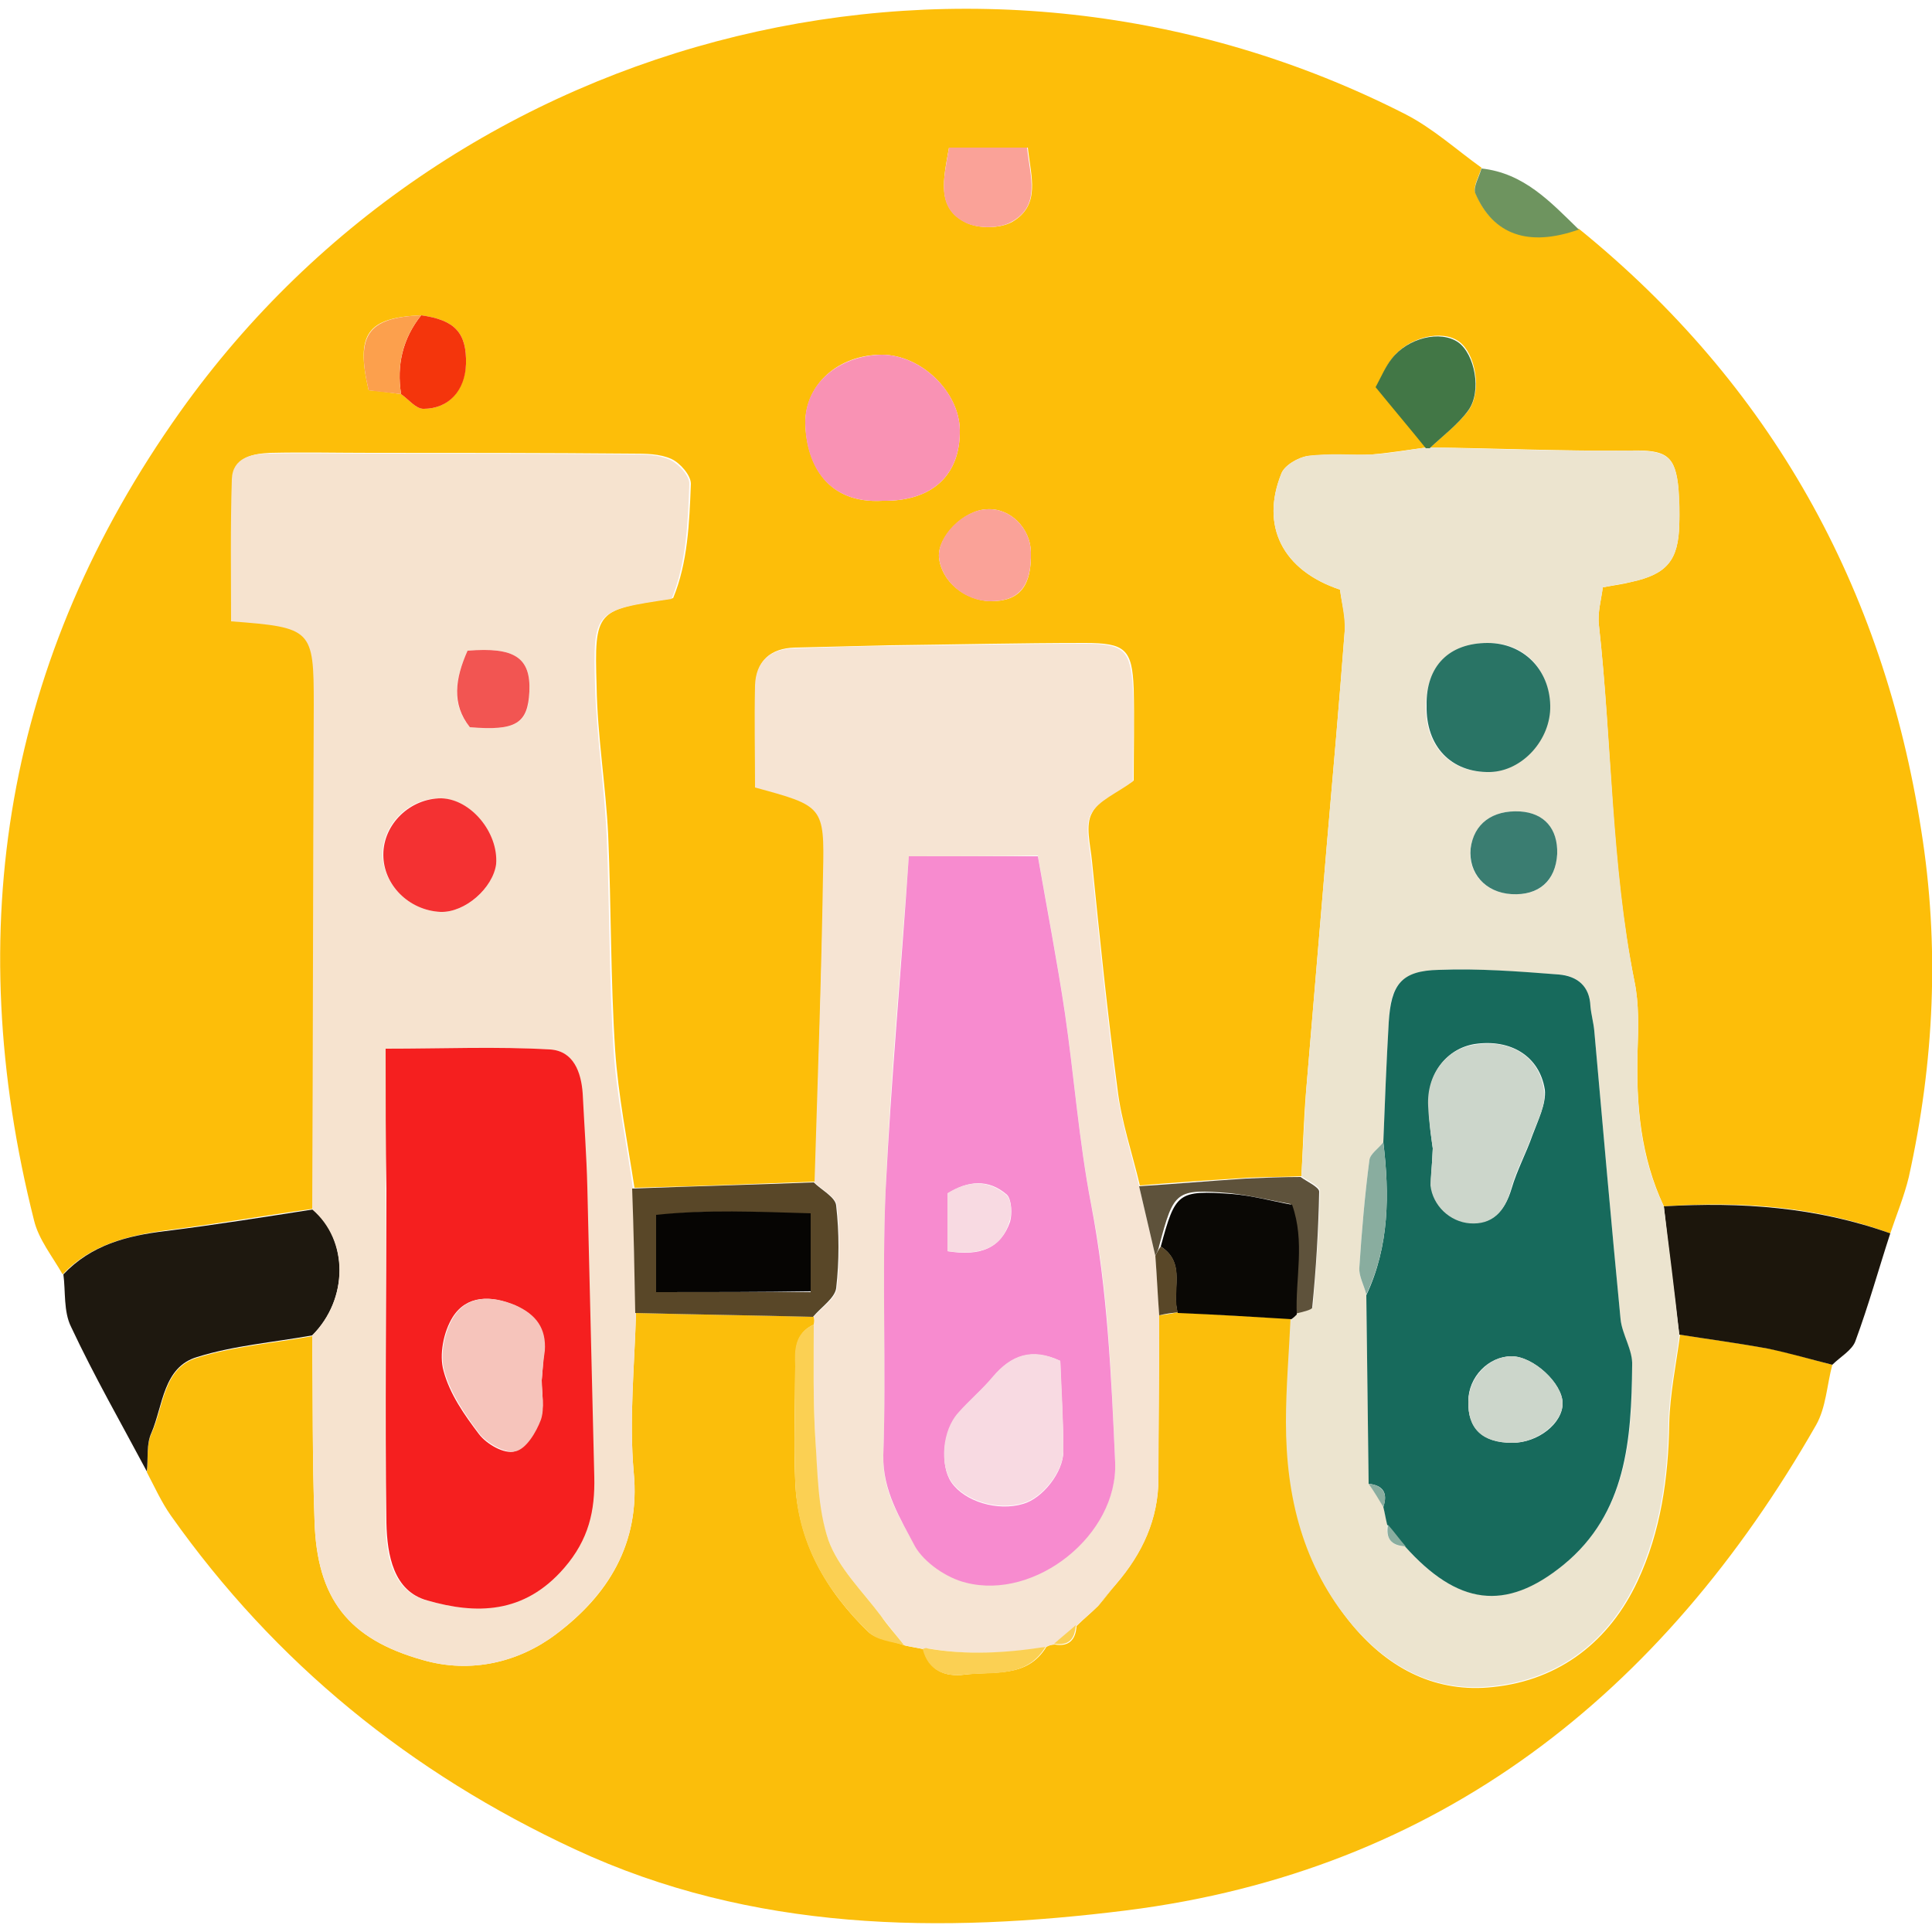 <?xml version="1.0" encoding="utf-8"?>
<!-- Generator: Adobe Illustrator 19.0.0, SVG Export Plug-In . SVG Version: 6.00 Build 0)  -->
<svg version="1.1" id="Layer_1" xmlns="http://www.w3.org/2000/svg" xmlns:xlink="http://www.w3.org/1999/xlink" x="0px" y="0px"
	 viewBox="0 0 250 250" enable-background="new 0 0 250 250" xml:space="preserve">
<g id="XMLID_108_">
	<path id="XMLID_166_" fill="#FDBE09" d="M8.1,164.9c-1.3-2.3-3.1-4.5-3.7-7c-9.5-37.7-3.7-72.8,18.9-104.6
		C59,3.1,126.8-13.3,181.9,14.8c3.5,1.8,6.6,4.6,9.8,6.9c-0.3,1.1-1.1,2.4-0.8,3.2c2.2,5.4,6.9,7,13.4,4.7
		c24.9,20.2,39.4,46.4,44.3,77.8c2.4,15,1.7,30-1.6,44.9c-0.6,2.5-1.6,4.9-2.4,7.3c-9.5-3.5-19.3-4.2-29.3-3.5
		c-3-6.4-3.6-13.1-3.4-20.1c0.1-3,0.2-6.1-0.4-9c-3.1-15.2-2.9-30.7-4.6-46.1c-0.2-1.6,0.3-3.3,0.5-4.9c1.6-0.3,2.6-0.4,3.7-0.7
		c4.6-1,6.1-2.8,6.2-7.5c0-1.5,0-3-0.1-4.5c-0.4-4.4-1.6-5.1-6.2-5c-8.6,0.1-17.2-0.3-25.9-0.4c1.7-1.6,3.7-3.1,5-4.9
		c1.7-2.5,0.8-7.3-1.3-8.8c-2.2-1.6-6.5-0.6-8.6,2.1c-0.8,1-1.3,2.2-2.1,3.7c2.2,2.7,4.3,5.3,6.5,7.9c-2.3,0.3-4.7,0.7-7,0.9
		c-2.8,0.2-5.6-0.1-8.4,0.2c-1.2,0.2-3,1.2-3.4,2.3c-2.7,6.7,0.1,12.5,7.6,15c0.2,1.7,0.8,3.5,0.6,5.4c-0.7,9.2-1.5,18.3-2.3,27.5
		c-0.9,10.7-1.8,21.4-2.7,32.1c-0.3,3.6-0.4,7.3-0.6,10.9c-2.3,0.1-4.7,0.1-7,0.2c-4.6,0.3-9.3,0.6-13.9,1c-1-4.2-2.4-8.3-2.9-12.5
		c-1.3-9.8-2.3-19.6-3.3-29.5c-0.2-2.1-0.9-4.6,0-6.2c0.9-1.8,3.4-2.8,5.4-4.2c0-3.8,0.1-7.9,0-11.9c-0.2-5.1-1.1-5.9-6.3-5.9
		c-8.4,0-16.9,0.2-25.3,0.3c-4.1,0.1-8.2,0.2-12.3,0.3c-3.1,0.1-4.9,1.7-5,4.8c-0.1,4.5,0,9,0,13.2c8.8,2.4,9,2.4,8.8,11.1
		c-0.3,13.3-0.7,26.7-1.1,40c-7.8,0.3-15.6,0.6-23.4,0.8c-0.9-5.9-2.1-11.9-2.5-17.8c-0.6-9.2-0.5-18.5-0.9-27.8
		c-0.3-6.4-1.4-12.8-1.5-19.3c-0.3-9.9-0.1-9.9,9.9-11.4c1.9-4.6,2.1-9.7,2.3-14.8c0-1.1-1.4-2.7-2.5-3.2c-1.5-0.7-3.4-0.7-5.1-0.7
		c-11.3-0.1-22.5-0.1-33.8-0.1c-4.3,0-8.7-0.1-13,0c-2.2,0.1-4.7,0.5-4.8,3.3c-0.2,6.1-0.1,12.3-0.1,18.4c10.6,0.7,10.8,1,10.7,10.8
		c-0.1,21.8-0.1,43.5-0.2,65.3c-6.4,0.9-12.7,2-19.1,2.8C16.4,159.9,11.7,161.1,8.1,164.9z M54.5,40.8c-7,0.3-8.5,2.4-6.8,9.7
		c1.3,0.1,2.8,0.3,4.2,0.5c1,0.7,1.9,1.9,2.9,1.9c3.3,0,5.3-2.4,5.5-5.8C60.4,43.1,58.9,41.4,54.5,40.8z M114.2,64.8
		c6.4,0.1,10.1-3.3,10-9.2c-0.1-4.9-5-9.7-10.1-9.7c-5.6,0-9.9,3.8-9.9,8.9C104.4,60.3,107.2,65.2,114.2,64.8z M133.4,71.4
		c-0.1-3.1-2.7-5.7-5.7-5.5c-3,0.1-6.4,3.6-6.2,6.2c0.3,3.1,3.3,5.6,6.7,5.7C132,77.8,133.5,75.8,133.4,71.4z M122.8,19.1
		c-0.7,4-1.7,7.8,2.2,9.7c1.6,0.8,4.4,0.8,6-0.1c3.7-2.2,2.4-5.8,2-9.6C129.5,19.1,126.4,19.1,122.8,19.1z"/>
	<path id="XMLID_165_" fill="#FBBE0B" d="M237.1,176.6c-0.7,2.6-0.8,5.5-2.1,7.8c-19.9,34.8-48.8,57.7-89.2,62.8
		c-24,3-48.4,2.8-71.4-7.9c-21.3-9.9-38.8-24.1-52.3-43.2c-1.2-1.7-2.1-3.7-3.1-5.6c0.2-1.7-0.1-3.5,0.6-5c1.6-3.5,1.5-8.5,5.9-9.8
		c4.8-1.5,9.9-1.9,14.9-2.8c0.1,8,0,15.9,0.3,23.9c0.3,10.1,4.4,15.3,14,18c6.2,1.8,12.4,0.3,17.2-3.3c6.7-5,11-11.7,10.1-21
		c-0.6-6.8,0.1-13.7,0.3-20.6c7.7,0.2,15.3,0.3,23,0.5c0.1,0.3,0.1,0.7,0,1c-2.4,1.1-2.4,3.3-2.4,5.4c0,4.9-0.2,9.8,0,14.8
		c0.3,7.9,4,14.3,9.5,19.6c1.1,1,3.1,1.1,4.6,1.7c0.8,0.2,1.6,0.3,2.5,0.5c0.7,2.8,2.8,3.6,5.3,3.3c3.8-0.5,8.1,0.5,10.6-3.6
		c0.3-0.2,0.7-0.3,1.1-0.3c1.8,0.3,2.7-0.6,2.8-2.4c0.9-0.9,1.9-1.7,2.8-2.6c0.8-0.9,1.5-1.9,2.3-2.8c3.4-4,5.5-8.4,5.5-13.7
		c0-7,0.1-14.1,0.1-21.1c0.8-0.1,1.6-0.2,2.4-0.4c4.9,0.3,9.8,0.6,14.7,0.8c-0.2,4.5-0.6,9-0.6,13.5c0,9.7,2.2,18.6,8.6,26.3
		c4.7,5.6,10.8,8.7,18.1,7.9c8.7-0.9,15.1-6,18.7-13.7c3-6.4,4-13.4,4.1-20.5c0.1-3.8,0.9-7.6,1.4-11.4c3.8,0.6,7.6,1.1,11.4,1.8
		C231.5,175,234.3,175.9,237.1,176.6z"/>
	<path id="XMLID_164_" fill="#1E180F" d="M40.4,172.8c-5,0.9-10.1,1.3-14.9,2.8c-4.4,1.3-4.4,6.3-5.9,9.8c-0.7,1.5-0.4,3.3-0.6,5
		c-3.3-6.2-6.8-12.3-9.8-18.7c-1-2-0.7-4.6-1-6.8c3.6-3.8,8.2-5,13.2-5.6c6.4-0.8,12.7-1.8,19.1-2.8
		C45.1,160.5,45.1,168.1,40.4,172.8z"/>
	<path id="XMLID_163_" fill="#1C160C" d="M237.1,176.6c-2.8-0.7-5.5-1.5-8.4-2.1c-3.8-0.7-7.6-1.2-11.4-1.8
		c-0.7-5.5-1.4-11.1-2-16.6c10-0.6,19.8,0.1,29.3,3.5c-1.5,4.6-2.8,9.3-4.5,13.9C239.7,174.7,238.1,175.6,237.1,176.6z"/>
	<path id="XMLID_162_" fill="#6E945F" d="M204.3,29.7c-6.5,2.3-11.1,0.7-13.4-4.7c-0.3-0.8,0.5-2.1,0.8-3.2
		C197.2,22.4,200.6,26.1,204.3,29.7z"/>
	<path id="XMLID_157_" fill="#F6E3CF" d="M40.4,172.8c4.7-4.7,4.7-12.3,0-16.3c0.1-21.8,0.1-43.5,0.2-65.3c0-9.8-0.2-10-10.7-10.8
		c0-6.1-0.1-12.2,0.1-18.4c0.1-2.8,2.6-3.3,4.8-3.3c4.3-0.1,8.7,0,13,0c11.3,0,22.5,0,33.8,0.1c1.7,0,3.6,0,5.1,0.7
		c1.1,0.5,2.6,2.1,2.5,3.2c-0.2,5.1-0.4,10.2-2.3,14.8c-10,1.5-10.2,1.5-9.9,11.4c0.2,6.4,1.2,12.8,1.5,19.3
		c0.4,9.2,0.3,18.5,0.9,27.8c0.4,6,1.7,11.9,2.5,17.8c0.1,5.4,0.2,10.7,0.4,16.1c-0.2,6.9-0.9,13.8-0.3,20.6
		c0.9,9.3-3.4,15.9-10.1,21c-4.8,3.6-11,5.1-17.2,3.3c-9.6-2.7-13.7-7.9-14-18C40.4,188.8,40.5,180.8,40.4,172.8z M49.9,135.7
		c0,6.6,0,12.4,0,18.1c0,14.4-0.1,28.9,0,43.3c0,4.1,0.9,8.8,5.3,10c6.3,1.7,12.5,1.8,17.7-4.2c3.2-3.7,4-7.4,3.9-11.8
		c-0.3-12.5-0.6-25-0.9-37.5c-0.1-4.1-0.4-8.1-0.6-12.1c-0.1-2.8-1.2-5.6-4.2-5.7C64.3,135.4,57.4,135.7,49.9,135.7z M57,118
		c3.2,0.1,6.9-3.1,7.1-6.2c0.3-4.1-3.3-8.4-7.1-8.5c-4-0.1-7.5,3.3-7.5,7.3C49.6,114.5,52.9,117.8,57,118z M60.5,84.2
		c-1.6,3.6-2.2,6.9,0.3,9.9c6,0.5,7.6-0.5,7.7-4.6C68.7,85.1,66.6,83.7,60.5,84.2z"/>
	<path id="XMLID_152_" fill="#ECE4CF" d="M215.3,156.1c0.7,5.5,1.4,11.1,2,16.6c-0.5,3.8-1.3,7.6-1.4,11.3
		c-0.1,7.1-1.1,14.1-4.1,20.5c-3.6,7.8-10,12.8-18.7,13.7c-7.3,0.8-13.3-2.3-18.1-7.9c-6.4-7.6-8.6-16.6-8.6-26.3
		c0-4.5,0.4-9,0.6-13.5c0.3-0.2,0.5-0.4,0.7-0.6c0.8-0.3,2.2-0.5,2.2-0.8c0.4-5,0.8-10,0.9-15c0-0.6-1.6-1.3-2.4-1.9
		c0.2-3.6,0.4-7.3,0.6-10.9c0.9-10.7,1.8-21.4,2.7-32.1c0.8-9.2,1.6-18.3,2.3-27.5c0.1-1.8-0.4-3.7-0.6-5.4
		c-7.5-2.5-10.3-8.3-7.6-15c0.4-1.1,2.2-2.1,3.4-2.3c2.8-0.4,5.6-0.1,8.4-0.2c2.3-0.1,4.7-0.6,7-0.9c0,0,0.5,0,0.5,0
		c8.6,0.2,17.2,0.5,25.9,0.4c4.6,0,5.8,0.6,6.2,5c0.1,1.5,0.2,3,0.1,4.5c-0.1,4.7-1.6,6.5-6.2,7.5c-1.1,0.2-2.1,0.4-3.7,0.7
		c-0.2,1.6-0.7,3.3-0.5,4.9c1.7,15.3,1.6,30.9,4.6,46.1c0.6,2.9,0.5,6,0.4,9C211.7,143,212.2,149.7,215.3,156.1z M181.8,200.1
		c6.7,7.6,13,8.4,20.5,2.4c8.2-6.7,8.9-16.2,8.9-25.8c0-2-1.3-4-1.5-6c-1.2-12.4-2.3-24.9-3.4-37.3c-0.1-1.1-0.4-2.1-0.5-3.2
		c-0.1-2.6-1.8-4-4.1-4.1c-5.2-0.3-10.3-0.8-15.5-0.6c-4.9,0.2-6.3,1.9-6.5,6.8c-0.3,5.2-0.5,10.3-0.7,15.5
		c-0.6,0.8-1.7,1.5-1.8,2.3c-0.6,4.6-1,9.2-1.3,13.9c-0.1,1.2,0.6,2.3,0.9,3.5c0.1,8.1,0.2,16.3,0.3,24.4c0.6,1,1.3,2,1.9,3
		c0.2,0.8,0.3,1.5,0.5,2.3C179.3,199.1,180,200,181.8,200.1z M192.5,83.2c-5,0-7.9,3-8,8.1c-0.1,5.3,3.2,8.7,8.2,8.6
		c4.2-0.1,7.9-4.2,7.8-8.6C200.5,86.5,197.1,83.1,192.5,83.2z M195.6,115.7c3.6,0.2,5.7-1.7,5.9-5.2c0.1-3.2-1.6-5.3-4.8-5.5
		c-3.6-0.2-6,1.6-6.4,4.8C189.9,113,192.2,115.5,195.6,115.7z"/>
	<path id="XMLID_149_" fill="#F6E4D3" d="M105.3,171.4c0.1-0.3,0.1-0.7,0-1c1-1.2,2.8-2.3,3-3.7c0.4-3.5,0.4-7.2,0-10.7
		c-0.1-1.1-1.9-2-2.9-3c0.4-13.3,0.9-26.7,1.1-40c0.2-8.7,0-8.7-8.8-11.1c0-4.3-0.1-8.7,0-13.2c0.1-3.1,1.9-4.7,5-4.8
		c4.1-0.1,8.2-0.3,12.3-0.3c8.4-0.1,16.9-0.3,25.3-0.3c5.2,0,6,0.8,6.3,5.9c0.2,4.1,0,8.1,0,11.9c-2,1.5-4.5,2.5-5.4,4.2
		c-0.9,1.6-0.2,4.1,0,6.2c1,9.8,2,19.7,3.3,29.5c0.6,4.2,1.9,8.3,2.9,12.5c0.7,3,1.4,6,2.1,9c0.2,2.6,0.3,5.1,0.5,7.7
		c0,7-0.1,14.1-0.1,21.1c0,5.3-2.1,9.8-5.5,13.7c-0.8,0.9-1.5,1.9-2.3,2.8c-0.9,0.9-1.9,1.7-2.8,2.6c-0.9,0.8-1.9,1.6-2.8,2.4
		c-0.4,0-0.7,0.1-1.1,0.3c-5.1,0.9-10.2,1.1-15.3,0.2c-0.2,0-0.4,0.1-0.6,0.1c-0.8-0.2-1.6-0.3-2.5-0.5c-1-1.3-2-2.5-3-3.8
		c-2.4-3.2-5.5-6.2-6.8-9.8c-1.5-4.1-1.5-8.7-1.7-13.2C105.2,181.2,105.3,176.3,105.3,171.4z M117.6,110.8c-1.1,14.9-2.4,29-3,43.1
		c-0.5,11.4,0.1,22.9-0.3,34.3c-0.2,4.7,2.1,8.2,4.1,11.8c1.2,2.2,4.1,4.1,6.6,4.7c9,2.3,19.7-6.2,19.3-15.6
		c-0.5-11.1-0.9-22.4-3.1-33.3c-1.6-8.3-2.2-16.6-3.4-24.8c-1-6.7-2.3-13.4-3.5-20.3C128.8,110.8,123.4,110.8,117.6,110.8z"/>
	<path id="XMLID_148_" fill="#F992B4" d="M114.2,64.8c-7,0.4-9.9-4.5-10-10c-0.1-5.1,4.3-8.8,9.9-8.9c5,0,10,4.7,10.1,9.7
		C124.3,61.5,120.6,64.9,114.2,64.8z"/>
	<path id="XMLID_145_" fill="#594728" d="M105.3,153c1,1,2.8,1.9,2.9,3c0.4,3.5,0.4,7.2,0,10.7c-0.2,1.3-1.9,2.4-3,3.7
		c-7.7-0.2-15.3-0.3-23-0.5c-0.1-5.4-0.2-10.7-0.4-16.1C89.7,153.5,97.5,153.3,105.3,153z M84.9,167.2c7.1,0,13.5,0,20,0
		c0-3.6,0-6.6,0-10.1c-7-0.2-13.5-0.6-20,0.2C84.9,161,84.9,163.9,84.9,167.2z"/>
	<path id="XMLID_144_" fill="#427746" d="M185,58c0,0-0.5,0-0.5,0c-2.1-2.6-4.3-5.2-6.5-7.9c0.8-1.5,1.3-2.7,2.1-3.7
		c2.1-2.7,6.3-3.7,8.6-2.1c2.1,1.5,3.1,6.3,1.3,8.8C188.7,54.9,186.7,56.4,185,58z"/>
	<path id="XMLID_143_" fill="#5E523B" d="M149.5,162.5c-0.7-3-1.4-6-2.1-9c4.6-0.3,9.3-0.7,13.9-1c2.3-0.1,4.7-0.2,7-0.2
		c0.8,0.6,2.4,1.3,2.4,1.9c-0.1,5-0.4,10-0.9,15c0,0.3-1.4,0.6-2.2,0.8c-0.1-4.7,1.1-9.4-0.6-14.2c-2.7-0.5-5.2-1.1-7.8-1.4
		c-7.1-0.6-7.3-0.3-9.2,6.8C149.9,161.7,149.7,162.1,149.5,162.5z"/>
	<path id="XMLID_142_" fill="#FAA298" d="M133.4,71.4c0.1,4.4-1.5,6.4-5.2,6.4c-3.4,0-6.4-2.6-6.7-5.7c-0.2-2.7,3.1-6.1,6.2-6.2
		C130.7,65.7,133.3,68.3,133.4,71.4z"/>
	<path id="XMLID_141_" fill="#FAA298" d="M122.8,19.1c3.6,0,6.7,0,10.1,0c0.4,3.8,1.8,7.5-2,9.6c-1.5,0.9-4.4,0.9-6,0.1
		C121.1,26.9,122.1,23.2,122.8,19.1z"/>
	<path id="XMLID_140_" fill="#F4350C" d="M54.5,40.8c4.4,0.6,5.9,2.3,5.8,6.3c-0.1,3.4-2.2,5.8-5.5,5.8c-1,0-1.9-1.2-2.9-1.9
		C51.3,47.3,52.1,43.8,54.5,40.8z"/>
	<path id="XMLID_139_" fill="#FCA04D" d="M54.5,40.8c-2.4,3-3.2,6.4-2.6,10.2c-1.4-0.2-2.9-0.3-4.2-0.5C46,43.3,47.6,41.1,54.5,40.8
		z"/>
	<path id="XMLID_138_" fill="#0A0805" d="M150.2,161.3c1.9-7,2.2-7.3,9.2-6.8c2.6,0.2,5.1,0.9,7.8,1.4c1.7,4.8,0.4,9.5,0.6,14.2
		c-0.2,0.2-0.4,0.4-0.7,0.6c-4.9-0.3-9.8-0.6-14.7-0.8C151.5,167,153.6,163.5,150.2,161.3z"/>
	<path id="XMLID_137_" fill="#FBD053" d="M105.3,171.4c0,4.9-0.1,9.8,0.2,14.7c0.3,4.4,0.3,9.1,1.7,13.2c1.3,3.6,4.4,6.6,6.8,9.8
		c0.9,1.3,2,2.5,3,3.8c-1.6-0.5-3.5-0.6-4.6-1.7c-5.5-5.3-9.3-11.7-9.5-19.6c-0.2-4.9,0-9.8,0-14.8
		C102.8,174.7,102.8,172.5,105.3,171.4z"/>
	<path id="XMLID_136_" fill="#FBD053" d="M119.4,213.4c0.2-0.1,0.4-0.2,0.6-0.1c5.1,0.9,10.2,0.6,15.3-0.2
		c-2.5,4.1-6.8,3.2-10.6,3.6C122.3,217,120.1,216.2,119.4,213.4z"/>
	<path id="XMLID_135_" fill="#594728" d="M150.2,161.3c3.4,2.1,1.4,5.7,2.2,8.5c-0.8,0.1-1.6,0.2-2.4,0.4c-0.2-2.6-0.3-5.1-0.5-7.7
		C149.7,162.1,149.9,161.7,150.2,161.3z"/>
	<path id="XMLID_134_" fill="#FBD053" d="M142.1,207.8c0.8-0.9,1.5-1.9,2.3-2.8C143.6,205.9,142.8,206.9,142.1,207.8z"/>
	<path id="XMLID_133_" fill="#FBD053" d="M136.4,212.7c0.9-0.8,1.9-1.6,2.8-2.4C139.1,212.1,138.3,213,136.4,212.7z"/>
	<path id="XMLID_130_" fill="#F51F1F" d="M49.9,135.7c7.5,0,14.4-0.3,21.3,0.1c3,0.2,4,2.9,4.2,5.7c0.2,4,0.5,8.1,0.6,12.1
		c0.3,12.5,0.6,25,0.9,37.5c0.1,4.4-0.7,8.1-3.9,11.8c-5.2,6-11.4,6-17.7,4.2c-4.4-1.2-5.2-5.9-5.3-10c-0.2-14.4,0-28.9,0-43.3
		C49.9,148,49.9,142.3,49.9,135.7z M70.1,178.6c0.1-1.3,0.2-2.5,0.3-3.8c0.2-2.9-1.1-4.7-3.8-5.9c-3.1-1.3-6.2-1.3-8,1.5
		c-1.2,1.9-1.8,4.9-1.2,7c0.8,3,2.7,5.7,4.6,8.2c1,1.3,3.3,2.6,4.6,2.2c1.4-0.4,2.7-2.5,3.3-4.1C70.5,182.2,70.1,180.3,70.1,178.6z"
		/>
	<path id="XMLID_129_" fill="#F43132" d="M57,118c-4.1-0.2-7.4-3.5-7.4-7.4c0-4,3.5-7.3,7.5-7.3c3.8,0.1,7.4,4.4,7.1,8.5
		C63.8,114.9,60.2,118.1,57,118z"/>
	<path id="XMLID_128_" fill="#F25552" d="M60.5,84.2c6.1-0.5,8.2,0.9,8,5.3c-0.2,4.1-1.7,5.1-7.7,4.6C58.4,91.1,58.9,87.8,60.5,84.2
		z"/>
	<path id="XMLID_124_" fill="#176A5C" d="M179,147.8c0.2-5.2,0.4-10.3,0.7-15.5c0.3-4.9,1.6-6.7,6.5-6.8c5.2-0.2,10.3,0.2,15.5,0.6
		c2.4,0.2,4,1.5,4.1,4.1c0.1,1.1,0.4,2.1,0.5,3.2c1.1,12.4,2.2,24.9,3.4,37.3c0.2,2,1.6,4,1.5,6c-0.1,9.5-0.7,19.1-8.9,25.8
		c-7.5,6.1-13.7,5.2-20.5-2.4c-0.8-0.9-1.5-1.9-2.3-2.8c-0.2-0.8-0.3-1.5-0.5-2.3c0.6-1.8,0-2.8-1.9-3c-0.1-8.1-0.2-16.3-0.3-24.4
		C179.8,161.2,179.8,154.5,179,147.8z M185.4,148.6c-0.1,2.6-0.3,3.7-0.2,4.7c0.2,2.7,2.5,4.8,5.1,4.9c2.8,0.2,4.4-1.4,5.3-4.4
		c0.7-2.4,1.9-4.6,2.7-6.9c0.7-1.9,1.8-4.1,1.6-5.9c-0.7-4.4-4.5-6.6-9.1-5.9c-3.6,0.6-6.1,3.8-5.9,7.9
		C184.9,145.5,185.3,147.8,185.4,148.6z M195.7,186.7c3.3,0,6.5-2.5,6.5-5.1c0-2.6-3.8-6.1-6.6-6.1c-3,0-5.6,2.7-5.6,5.8
		C189.9,184.8,191.8,186.7,195.7,186.7z"/>
	<path id="XMLID_123_" fill="#297465" d="M192.5,83.2c4.6,0,8,3.4,8.1,8.1c0.1,4.4-3.6,8.5-7.8,8.6c-5,0.1-8.3-3.3-8.2-8.6
		C184.5,86.2,187.5,83.2,192.5,83.2z"/>
	<path id="XMLID_122_" fill="#3A7D71" d="M195.6,115.7c-3.4-0.2-5.6-2.7-5.3-5.9c0.4-3.2,2.8-5,6.4-4.8c3.1,0.2,4.9,2.2,4.8,5.5
		C201.3,114,199.1,115.9,195.6,115.7z"/>
	<path id="XMLID_121_" fill="#89AD9F" d="M179,147.8c0.8,6.7,0.8,13.4-2.2,19.7c-0.3-1.2-1-2.4-0.9-3.5c0.3-4.6,0.7-9.3,1.3-13.9
		C177.3,149.3,178.4,148.6,179,147.8z"/>
	<path id="XMLID_120_" fill="#89AD9F" d="M177.1,192c1.9,0.2,2.5,1.3,1.9,3C178.4,194,177.8,193,177.1,192z"/>
	<path id="XMLID_119_" fill="#89AD9F" d="M179.6,197.3c0.8,0.9,1.5,1.9,2.3,2.8C180,200,179.3,199.1,179.6,197.3z"/>
	<path id="XMLID_115_" fill="#F78BCF" d="M117.6,110.8c5.8,0,11.1,0,16.7,0c1.2,6.9,2.5,13.6,3.5,20.3c1.2,8.2,1.8,16.5,3.4,24.8
		c2.1,10.9,2.6,22.1,3.1,33.3c0.4,9.4-10.3,17.9-19.3,15.6c-2.5-0.6-5.4-2.6-6.6-4.7c-1.9-3.6-4.2-7.2-4.1-11.8
		c0.4-11.4-0.2-22.9,0.3-34.3C115.3,139.8,116.6,125.7,117.6,110.8z M137.2,176.1c-3.7-1.7-6.4-0.7-8.7,2.1c-1.4,1.6-3,3-4.5,4.7
		c-2,2.3-2.4,6.7-0.9,8.9c1.7,2.5,6,3.8,9.3,2.8c2.5-0.7,5.2-4.1,5.2-6.8C137.6,183.9,137.3,180.2,137.2,176.1z M122.6,161.9
		c4.3,0.7,6.9-0.4,8.1-3.8c0.3-1,0.2-2.9-0.4-3.5c-2.4-2.1-5.1-1.8-7.6-0.2C122.6,156.9,122.6,159.2,122.6,161.9z"/>
	<path id="XMLID_114_" fill="#060503" d="M84.9,167.2c0-3.3,0-6.2,0-10c6.6-0.7,13-0.4,20-0.2c0,3.5,0,6.6,0,10.1
		C98.4,167.2,92,167.2,84.9,167.2z"/>
	<path id="XMLID_113_" fill="#F6C4BB" d="M70.1,178.6c0,1.7,0.4,3.6-0.1,5.1c-0.6,1.6-1.9,3.8-3.3,4.1c-1.3,0.3-3.6-1-4.6-2.2
		c-1.9-2.5-3.8-5.3-4.6-8.2c-0.6-2.1,0-5.1,1.2-7c1.8-2.8,4.9-2.8,8-1.5c2.7,1.2,4,3,3.8,5.9C70.3,176.1,70.2,177.3,70.1,178.6z"/>
	<path id="XMLID_112_" fill="#CCD6CB" d="M185.4,148.6c-0.1-0.8-0.5-3.2-0.6-5.5c-0.2-4.1,2.3-7.3,5.9-7.9c4.6-0.8,8.5,1.4,9.1,5.9
		c0.3,1.9-0.9,4-1.6,5.9c-0.8,2.3-2.1,4.6-2.7,6.9c-0.8,3-2.5,4.6-5.3,4.4c-2.6-0.2-4.8-2.3-5.1-4.9
		C185.1,152.3,185.3,151.2,185.4,148.6z"/>
	<path id="XMLID_111_" fill="#CCD6CB" d="M195.7,186.7c-3.9,0-5.8-1.8-5.7-5.4c0.1-3.1,2.7-5.8,5.6-5.8c2.8,0,6.6,3.5,6.6,6.1
		C202.2,184.1,198.9,186.7,195.7,186.7z"/>
	<path id="XMLID_110_" fill="#F8DAE2" d="M137.2,176.1c0.2,4.1,0.4,7.9,0.4,11.6c0,2.7-2.7,6.1-5.2,6.8c-3.3,1-7.6-0.3-9.3-2.8
		c-1.5-2.2-1.2-6.6,0.9-8.9c1.4-1.6,3.1-3,4.5-4.7C130.8,175.4,133.5,174.3,137.2,176.1z"/>
	<path id="XMLID_109_" fill="#F8DAE2" d="M122.6,161.9c0-2.7,0-5,0-7.5c2.6-1.6,5.2-1.8,7.6,0.2c0.7,0.6,0.8,2.5,0.4,3.5
		C129.6,161.5,126.9,162.5,122.6,161.9z"/>
</g>
</svg>
